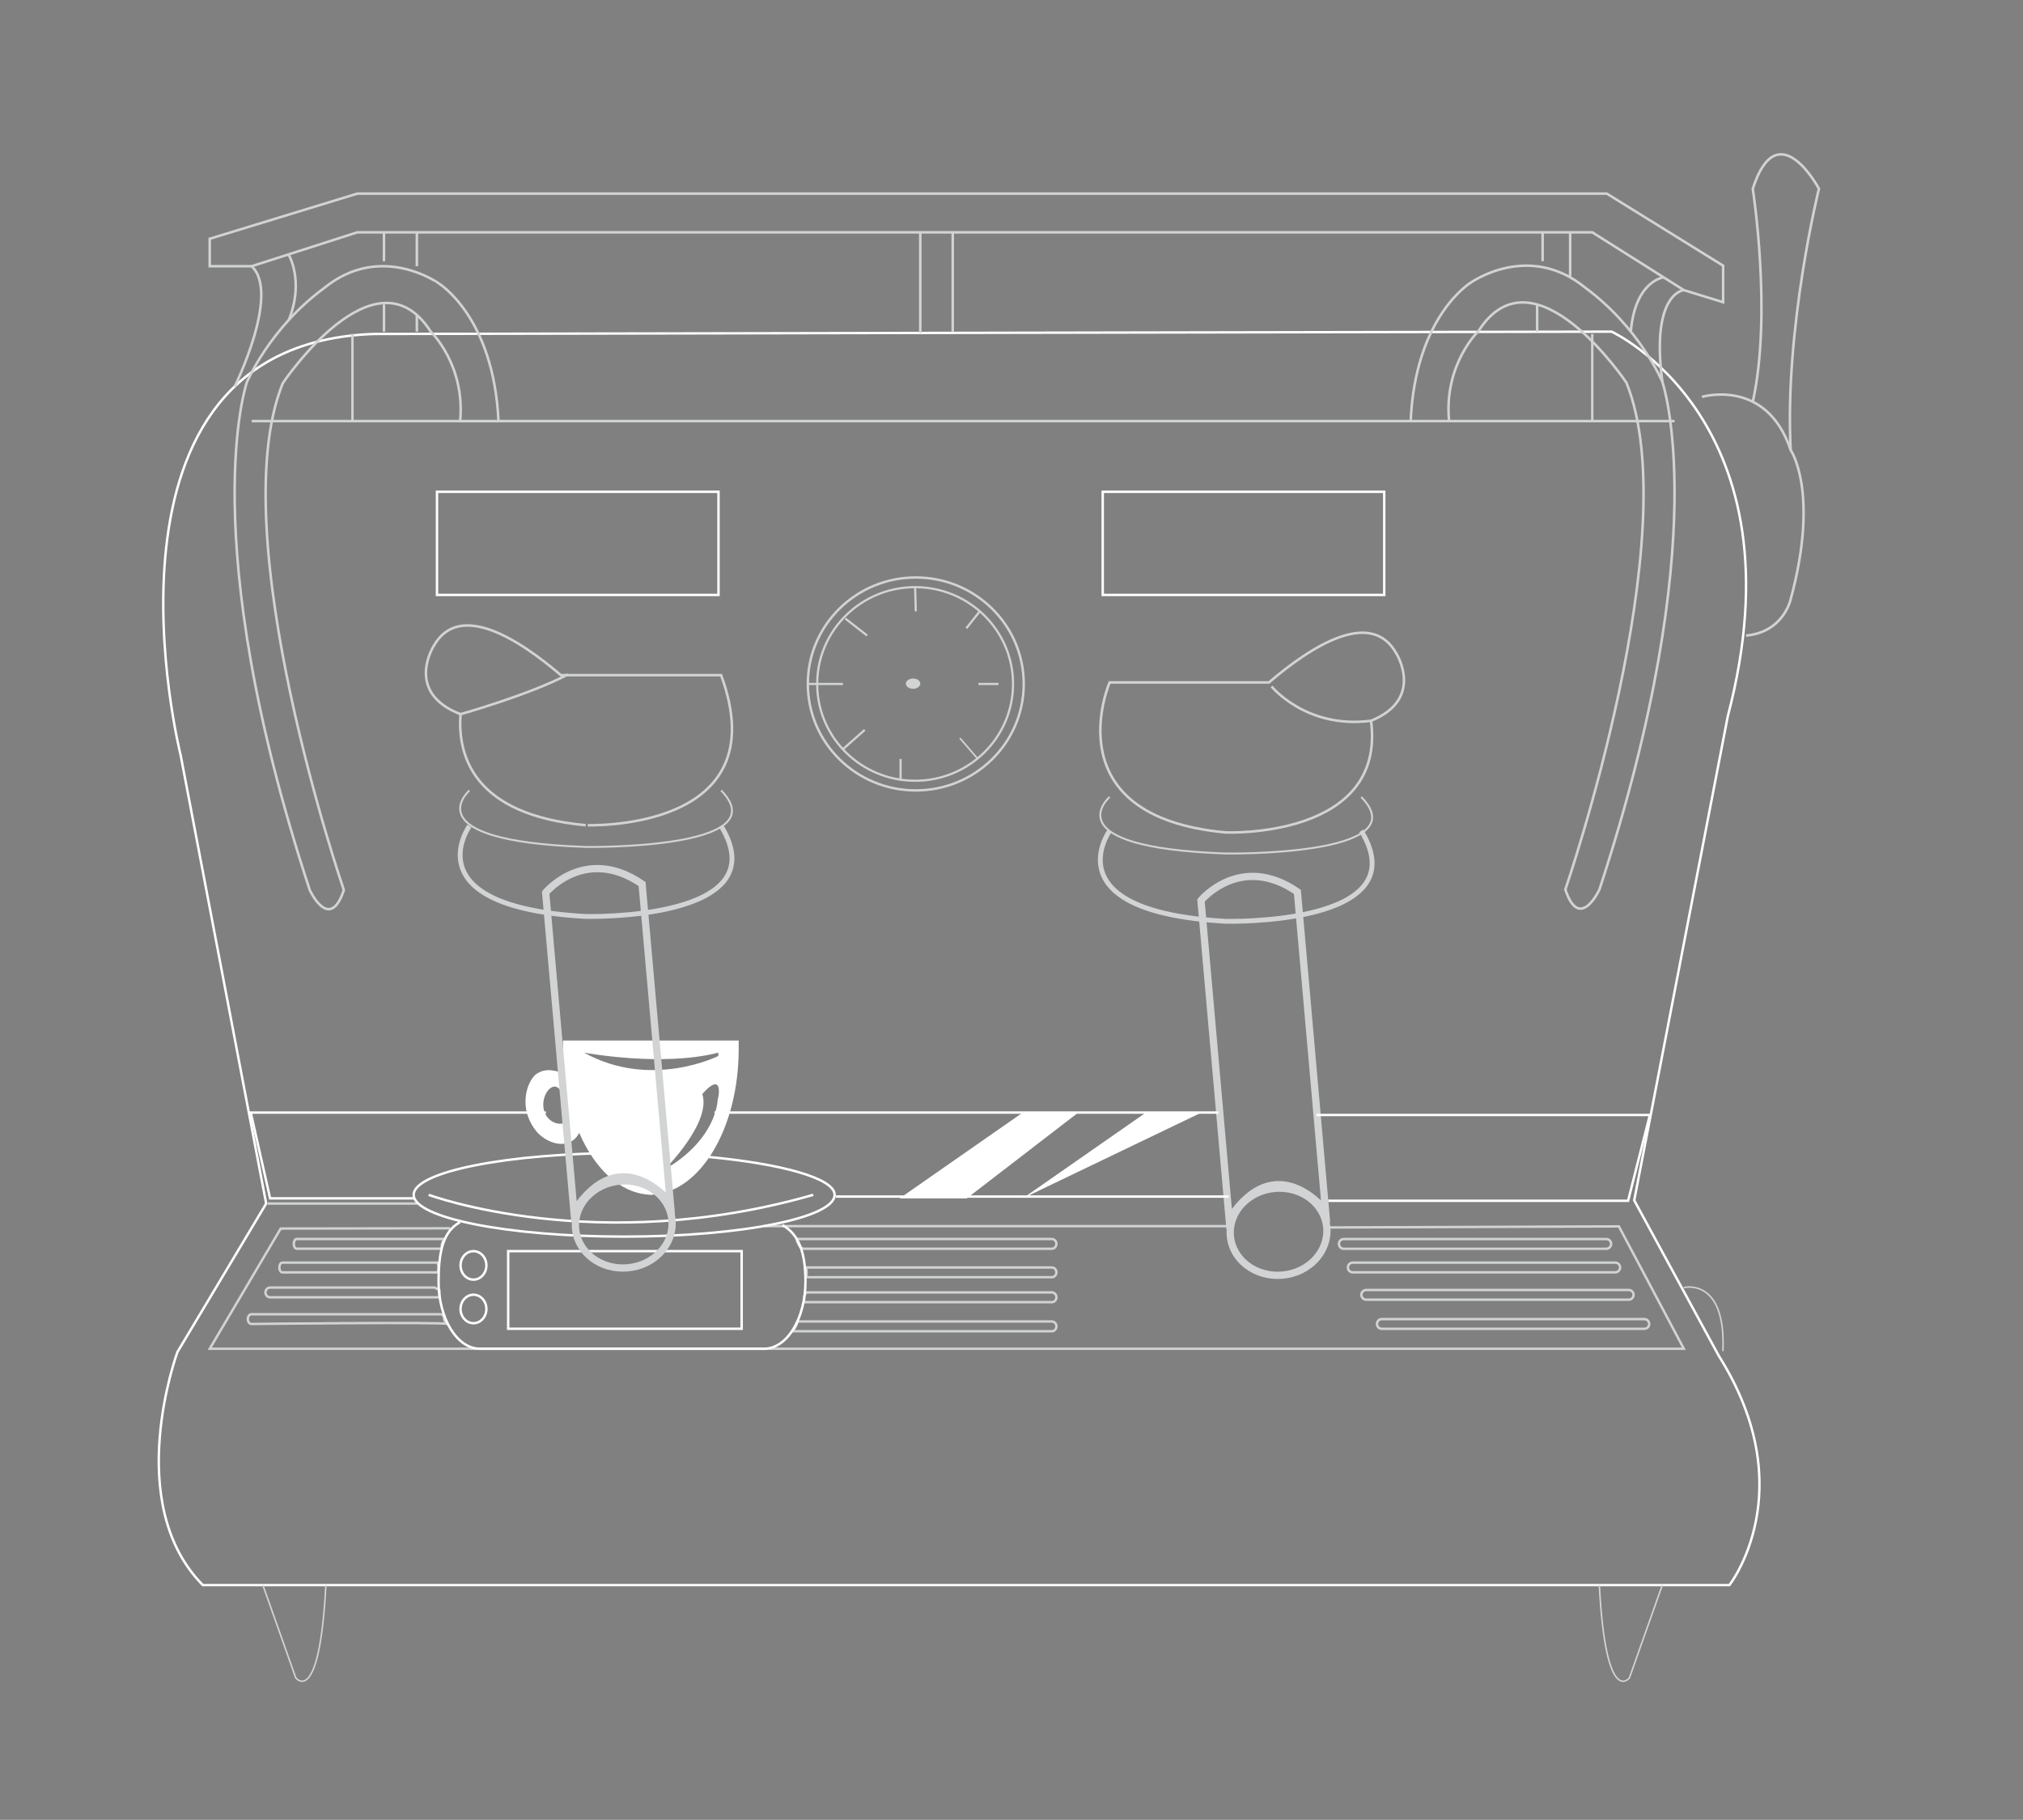 <?xml version="1.0" encoding="utf-8"?>
<!-- Generator: Adobe Illustrator 16.0.0, SVG Export Plug-In . SVG Version: 6.00 Build 0)  -->
<!DOCTYPE svg PUBLIC "-//W3C//DTD SVG 1.1//EN" "http://www.w3.org/Graphics/SVG/1.1/DTD/svg11.dtd">
<svg version="1.1" xmlns="http://www.w3.org/2000/svg" xmlns:xlink="http://www.w3.org/1999/xlink" x="0px" y="0px" width="209px"
	 height="188px" viewBox="0 0 209 188" enable-background="new 0 0 209 188" xml:space="preserve">
<rect x="0" y="0" width="209" height="188" fill="#808080" stroke="none"/>
<g id="Layer_2_1_" display="none">
	<rect x="-7.5" y="-2.5" display="inline" stroke="#FFFFFF" stroke-miterlimit="10" width="225" height="203.5"/>
</g>
<g id="Layer_1">
	<path fill="none" stroke="#D1D3D4" stroke-width="0.25" stroke-miterlimit="10" d="M109.139,131.441
		c0,0.277-0.209,0.502-0.465,0.502H83.307l0.034-0.502l0,0l-0.034-0.504h25.367C108.93,130.938,109.139,131.164,109.139,131.441
		L109.139,131.441z"/>
	<g id="Layer_2" display="none">
		<rect x="-25.583" y="-21" display="inline" fill="#141516" width="311.167" height="300"/>
	</g>
	<path fill="none" stroke="#D1D3D4" stroke-width="0.198" stroke-miterlimit="10" d="M114.635,82.335c0,0-6,5.212,12,5.836
		c0,0,20,0.313,14-5.836"/>
	<path fill="none" stroke="#D1D3D4" stroke-width="0.198" stroke-miterlimit="10" d="M48.5,81.657c0,0-6,5.212,12,5.836
		c0,0,20,0.313,14-5.836"/>
	<path fill="none" stroke="#D1D3D4" stroke-width="0.5" stroke-miterlimit="10" d="M48.5,85.33c0,0-6,8.345,12,9.345
		c0,0,20,0.5,14-9.345"/>
	<path fill="none" stroke="#D1D3D4" stroke-width="0.5" stroke-miterlimit="10" d="M114.635,85.83c0,0-6,8.345,12,9.345
		c0,0,20,0.5,14-9.345"/>
	<path fill="none" stroke="#D1D3D4" stroke-width="0.25" stroke-miterlimit="10" d="M69.339,124.333"/>
	<path fill="none" stroke="#D1D3D4" stroke-width="0.25" stroke-miterlimit="10" d="M69.368,126.667"/>
	<line fill="none" stroke="#D1D3D4" stroke-width="0.25" stroke-miterlimit="10" x1="127.488" y1="126.667" x2="79" y2="126.667"/>
	<path fill="none" stroke="#D1D3D4" stroke-width="0.25" stroke-miterlimit="10" d="M59.477,124.333"/>
	
		<line fill="none" stroke="#D1D3D4" stroke-width="0.25" stroke-miterlimit="10" x1="27.659" y1="124.333" x2="43.125" y2="124.333"/>
	<path fill="none" stroke="#D1D3D4" stroke-width="0.25" stroke-miterlimit="10" d="M59.905,132.667"/>
	<ellipse fill="none" stroke="#D1D3D4" stroke-width="0.25" stroke-miterlimit="10" cx="94.611" cy="70.656" rx="11.153" ry="11"/>
	<ellipse fill="none" stroke="#D1D3D4" stroke-width="0.227" stroke-miterlimit="10" cx="94.542" cy="70.656" rx="10.116" ry="10"/>
	
		<line fill="none" stroke="#D1D3D4" stroke-width="0.227" stroke-miterlimit="10" x1="94.542" y1="60.656" x2="94.611" y2="63.156"/>
	
		<line fill="none" stroke="#D1D3D4" stroke-width="0.227" stroke-miterlimit="10" x1="93.042" y1="78.406" x2="93.042" y2="80.656"/>
	
		<line fill="none" stroke="#D1D3D4" stroke-width="0.227" stroke-miterlimit="10" x1="103.159" y1="70.656" x2="101.085" y2="70.656"/>
	<g>
		
			<ellipse transform="matrix(-0.088 -0.996 0.996 -0.088 16.985 270.033)" fill="none" stroke="#D1D3D4" stroke-width="0.75" stroke-miterlimit="10" cx="132.118" cy="127.24" rx="4.499" ry="5"/>
		<path fill="none" stroke="#D1D3D4" stroke-width="0.75" stroke-miterlimit="10" d="M124.076,93.015c0,0,4.081-4.932,9.96-0.88
			l2.907,32.926c0,0-5.098-6.578-9.959,0.879L124.076,93.015z"/>
	</g>
	
		<line fill="none" stroke="#D1D3D4" stroke-width="0.227" stroke-miterlimit="10" x1="83.458" y1="70.656" x2="87.085" y2="70.656"/>
	
		<line fill="none" stroke="#D1D3D4" stroke-width="0.227" stroke-miterlimit="10" x1="101.218" y1="63.156" x2="99.835" y2="64.906"/>
	
		<line fill="none" stroke="#D1D3D4" stroke-width="0.17" stroke-miterlimit="10" x1="99.166" y1="76.25" x2="100.946" y2="78.313"/>
	
		<line fill="none" stroke="#D1D3D4" stroke-width="0.227" stroke-miterlimit="10" x1="87.085" y1="77.397" x2="89.335" y2="75.406"/>
	
		<line fill="none" stroke="#D1D3D4" stroke-width="0.227" stroke-miterlimit="10" x1="89.585" y1="65.656" x2="87.335" y2="63.906"/>
	<ellipse fill="#D1D3D4" cx="94.331" cy="70.625" rx="0.746" ry="0.531"/>
	<path fill="none" stroke="#FFFFFF" stroke-width="0.25" stroke-miterlimit="10" d="M168.835,124l9.665-50
		c8-30.5-12-39.739-12-39.739L38.664,34.5C8,35.5,18.659,78,18.659,78l8.841,46.333l-9.167,15.334c0,0-5.758,15.583,2.621,24.083
		h157.712c0,0,7.667-9.75-1.085-23.667L168.835,124z"/>
	<line fill="none" stroke="#D1D3D4" stroke-width="0.262" stroke-miterlimit="10" x1="26" y1="43.5" x2="173" y2="43.5"/>
	<line fill="none" stroke="#D1D3D4" stroke-width="0.25" stroke-miterlimit="10" x1="36.414" y1="34.5" x2="36.414" y2="43.5"/>
	<line fill="none" stroke="#D1D3D4" stroke-width="0.25" stroke-miterlimit="10" x1="164.5" y1="34.5" x2="164.5" y2="43.5"/>
	<path fill="none" stroke="#D1D3D4" stroke-width="0.262" stroke-miterlimit="10" d="M175.832,41c0,0,6.668-2,9.168,5.5
		c0,0,3,4.313,0,15.406c0,0-0.723,3.406-4.611,3.75"/>
	<path fill="none" stroke="#D1D3D4" stroke-width="0.262" stroke-miterlimit="10" d="M185,46.5c-0.656-12.638,2.918-27,2.918-27
		s-4.252-8-6.835,0c0,0,2.017,12.948,0,22.007"/>
	<path fill="none" stroke="#D1D3D4" stroke-width="0.262" stroke-miterlimit="10" d="M51.5,43.5c-0.5-10.833-6.21-14.25-6.21-14.25
		S39.333,25,33.5,29.75c-5.659,4.148-8,9.75-8,9.75S20,55.392,32,91.946c0,0,2.049,4.447,3.524,0c0,0-12.624-36.68-6.314-52.353
		c0,0,9.57-14.318,15.29-5.333c0,0,3.58,3.406,3.04,9.239C47.54,43.5,50,43.5,51.5,43.5z"/>
	<path fill="none" stroke="#D1D3D4" stroke-width="0.262" stroke-miterlimit="10" d="M145.742,43.445
		c0.5-10.833,6.21-14.25,6.21-14.25s5.956-4.25,11.79,0.5c5.658,4.148,8,9.75,8,9.75s5.5,15.892-6.5,52.446c0,0-2.049,4.446-3.524,0
		c0,0,12.624-36.68,6.314-52.353c0,0-9.569-14.318-15.29-5.333c0,0-3.58,3.406-3.04,9.239
		C149.702,43.445,147.242,43.445,145.742,43.445z"/>
	<path fill="none" stroke="#D1D3D4" stroke-width="0.262" stroke-miterlimit="10" d="M144.264,67.515
		c-2.604-4.699-8.771-0.771-13.164,2.985h-16.463c0,0-6,13.839,12,15.497c0,0,16.59,0.682,15.008-11.539
		C147.214,72.209,144.264,67.515,144.264,67.515z"/>
	<path fill="none" stroke="#D1D3D4" stroke-width="0.262" stroke-miterlimit="10" d="M74.5,69.75H57.953
		c-4.394-3.756-10.559-7.684-13.165-2.985c0,0-3.017,4.793,2.792,7.013c-0.323,4.224,1.271,10.396,12.92,11.469
		C60.5,85.247,80.5,86.076,74.5,69.75z"/>
	<path fill="none" stroke="#D1D3D4" stroke-width="0.262" stroke-miterlimit="10" d="M131.369,70.917c0,0,3.584,4.416,10.273,3.542
		"/>
	<path fill="none" stroke="#D1D3D4" stroke-width="0.262" stroke-miterlimit="10" d="M47.58,73.778c0,0,7.198-2.028,11.101-4.111"
		/>
	<polyline fill="none" stroke="#D1D3D4" stroke-width="0.25" stroke-miterlimit="10" points="46.5,126.891 29,126.917 
		21.667,139.333 173.959,139.333 167.25,126.691 137.1,126.805 	"/>
	<path fill="none" stroke="#D1D3D4" stroke-width="0.158" stroke-miterlimit="10" d="M173.959,133.012c0,0,4.374-1.096,4.041,6.571
		"/>
	<path fill="none" stroke="#D1D3D4" stroke-width="0.262" stroke-miterlimit="10" d="M24.242,39.937c0,0,4.758-9.602,1.758-12.436
		h-4.333v-2.834L36.918,20H166l12.02,7.446v3.776l-4.061-1.253c0,0-3.438,0.278-2.217,9.476"/>
	<polyline fill="none" stroke="#D1D3D4" stroke-width="0.262" stroke-miterlimit="10" points="26,27.501 36.918,24 159.371,24 
		164.5,24 173.959,29.969 	"/>
	<line fill="none" stroke="#D1D3D4" stroke-width="0.262" stroke-miterlimit="10" x1="159.371" y1="26.984" x2="159.371" y2="24"/>
	<line fill="none" stroke="#D1D3D4" stroke-width="0.262" stroke-miterlimit="10" x1="162.215" y1="24" x2="162.215" y2="28.651"/>
	<path fill="none" stroke="#D1D3D4" stroke-width="0.262" stroke-miterlimit="10" d="M171.87,28.651c0,0-2.937,0.333-3.388,5.61"/>
	<path fill="none" stroke="#D1D3D4" stroke-width="0.262" stroke-miterlimit="10" d="M29.831,26.325c0,0,1.633,2.727,0,6.734"/>
	<line fill="none" stroke="#D1D3D4" stroke-width="0.262" stroke-miterlimit="10" x1="39.667" y1="24" x2="39.667" y2="26.984"/>
	<line fill="none" stroke="#D1D3D4" stroke-width="0.262" stroke-miterlimit="10" x1="43.068" y1="24" x2="43.068" y2="27.501"/>
	<path fill="none" stroke="#D1D3D4" stroke-width="0.262" stroke-miterlimit="10" d="M39.667,31.456"/>
	<path fill="none" stroke="#D1D3D4" stroke-width="0.25" stroke-miterlimit="10" d="M109.139,134.018
		c0,0.277-0.209,0.502-0.465,0.502H83.057c0,0,0.034-0.225,0.034-0.502l0,0c0-0.277,0.216-0.504,0.216-0.504h25.367
		C108.93,133.514,109.139,133.739,109.139,134.018L109.139,134.018z"/>
	<path fill="none" stroke="#D1D3D4" stroke-width="0.25" stroke-miterlimit="10" d="M109.139,137.021
		c0,0.277-0.208,0.502-0.463,0.502H81.928l0.287-0.502l0,0l0.213-0.504h26.248C108.931,136.518,109.139,136.742,109.139,137.021
		L109.139,137.021z"/>
	
		<line fill="none" stroke="#D1D3D4" stroke-width="0.262" stroke-miterlimit="10" x1="39.667" y1="34.261" x2="39.667" y2="31.456"/>
	
		<line fill="none" stroke="#D1D3D4" stroke-width="0.262" stroke-miterlimit="10" x1="43.068" y1="34.261" x2="43.068" y2="32.541"/>
	
		<line fill="none" stroke="#D1D3D4" stroke-width="0.262" stroke-miterlimit="10" x1="158.807" y1="31.456" x2="158.807" y2="34.261"/>
	<line fill="none" stroke="#D1D3D4" stroke-width="0.262" stroke-miterlimit="10" x1="95.077" y1="24" x2="95.077" y2="34.395"/>
	<line fill="none" stroke="#D1D3D4" stroke-width="0.262" stroke-miterlimit="10" x1="98.428" y1="24" x2="98.428" y2="34.261"/>
	<path fill="none" stroke="#D1D3D4" stroke-width="0.158" stroke-miterlimit="10" d="M27.159,163.75l3.397,9.583
		c0,0,2.444,3.167,3.111-9.583"/>
	<path fill="none" stroke="#D1D3D4" stroke-width="0.158" stroke-miterlimit="10" d="M171.736,163.75l-3.396,9.583
		c0,0-2.443,3.167-3.109-9.583"/>
	<path fill="none" stroke="#D1D3D4" stroke-width="0.25" stroke-miterlimit="10" d="M45.655,128.497L45.604,129H30.652
		c-0.166,0-0.3-0.225-0.3-0.503l0,0c0-0.278,0.135-0.503,0.3-0.503h15.203L45.655,128.497L45.655,128.497z"/>
	<path fill="none" stroke="#D1D3D4" stroke-width="0.25" stroke-miterlimit="10" d="M45.291,130.941l-0.053,0.502H29.167
		c-0.167,0-0.303-0.226-0.303-0.502l0,0c0-0.277,0.135-0.504,0.303-0.504h16.071L45.291,130.941L45.291,130.941z"/>
	<path fill="none" stroke="#D1D3D4" stroke-width="0.25" stroke-miterlimit="10" d="M45.394,133.516l0.007,0.502H27.902
		c-0.263,0-0.476-0.225-0.476-0.502l0,0c0-0.279,0.213-0.504,0.476-0.504h17.002l0.486,0.254L45.394,133.516z"/>
	<path fill="none" stroke="#D1D3D4" stroke-width="0.25" stroke-miterlimit="10" d="M45.883,136.27c0,0.278,0.524,0.729,0.387,0.504
		s-20.303,0-20.303,0c-0.2,0-0.363-0.226-0.363-0.504l0,0c0-0.276,0.163-0.502,0.363-0.502h19.553
		C45.72,135.768,45.883,135.992,45.883,136.27L45.883,136.27z"/>
	<path fill="none" stroke="#D1D3D4" stroke-width="0.25" stroke-miterlimit="10" d="M109.139,128.5c0,0.277-0.213,0.503-0.474,0.503
		H83.076c-0.262,0-0.475-0.253-0.475-0.253l-0.25-0.5l-0.025-0.253h26.339C108.926,127.997,109.139,128.223,109.139,128.5
		L109.139,128.5z"/>
	<path fill="none" stroke="#D1D3D4" stroke-width="0.25" stroke-miterlimit="10" d="M166.45,128.503
		c0,0.278-0.226,0.503-0.503,0.503h-27.118c-0.278,0-0.503-0.225-0.503-0.503l0,0c0-0.278,0.225-0.503,0.503-0.503h27.118
		C166.225,128,166.45,128.225,166.45,128.503L166.45,128.503z"/>
	<path fill="none" stroke="#D1D3D4" stroke-width="0.25" stroke-miterlimit="10" d="M167.376,130.939
		c0,0.276-0.226,0.502-0.503,0.502h-27.118c-0.278,0-0.503-0.226-0.503-0.502l0,0c0-0.277,0.225-0.504,0.503-0.504h27.118
		C167.15,130.436,167.376,130.662,167.376,130.939L167.376,130.939z"/>
	<path fill="none" stroke="#D1D3D4" stroke-width="0.25" stroke-miterlimit="10" d="M168.768,133.764
		c0,0.277-0.226,0.502-0.502,0.502h-27.119c-0.277,0-0.502-0.225-0.502-0.502l0,0c0-0.279,0.225-0.504,0.502-0.504h27.119
		C168.542,133.26,168.768,133.484,168.768,133.764L168.768,133.764z"/>
	<path fill="none" stroke="#D1D3D4" stroke-width="0.25" stroke-miterlimit="10" d="M170.382,136.771
		c0,0.278-0.226,0.504-0.503,0.504h-27.117c-0.279,0-0.504-0.226-0.504-0.504l0,0c0-0.276,0.225-0.502,0.504-0.502h27.117
		C170.156,136.27,170.382,136.495,170.382,136.771L170.382,136.771z"/>
	<path fill="none" stroke="#FFFFFF" stroke-width="0.25" stroke-miterlimit="10" d="M73.247,119.525
		c7.376,0.69,12.98,2.181,12.98,3.907c0,1.177-2.373,2.244-6.22,3.022c-3.946,0.8-9.443,1.295-15.524,1.295
		c-12.009,0-21.745-1.933-21.745-4.317s9.735-4.317,21.745-4.317c1.726,0,3.405,0.041,5.015,0.115"/>
	<path fill="none" stroke="#FFFFFF" stroke-width="0.25" stroke-miterlimit="10" d="M44.286,123.433c0,0,17.357,6.433,39.732,0"/>
	
		<rect x="52.5" y="129.25" fill="none" stroke="#FFFFFF" stroke-width="0.25" stroke-miterlimit="10" width="24.123" height="8.018"/>
	
		<rect x="45.146" y="50.805" fill="none" stroke="#FFFFFF" stroke-width="0.25" stroke-miterlimit="10" width="29.083" height="10.656"/>
	
		<rect x="113.926" y="50.805" fill="none" stroke="#FFFFFF" stroke-width="0.25" stroke-miterlimit="10" width="29.082" height="10.656"/>
	<g>
		<path fill="#FFFFFF" stroke="#000000" stroke-width="0.593" stroke-miterlimit="10" d="M56.777,111.495"/>
		<path fill="#FFFFFF" d="M67.095,107.495L67.095,107.495h-8.933v0.878c0,0.849,0.045,1.68,0.127,2.491c0-0.001,0-0.002-0.001-0.004
			c-1.126-0.271-1.748-0.533-2.74,0c-0.992,0.534-2.254,3.567-0.001,6.168c1.263,1.3,3.416,1.735,4.29,0c0-0.001,0-0.002,0-0.003
			c1.617,3.752,4.256,6.242,7.26,6.393v0.023c0.048,0,0.094-0.011,0.142-0.012c0.048,0.001,0.094,0.012,0.141,0.012v-0.023
			c4.962-0.246,8.935-6.872,8.935-15.045v-0.878H67.095z M58.345,115.957c-0.508,0.357-1.785,0.006-2.131-1.208
			c-0.347-1.217,0.401-2.519,1.103-2.498C58.35,112.268,58.856,115.598,58.345,115.957z M60.339,108.741c0,0,8.061,1.517,13.873,0
			l0,0.35C74.212,109.091,67.251,112.587,60.339,108.741z M74.136,113.67c0,0-0.074,4.024-5.479,7.15c0,0,4.859-4.824,3.9-7.8
			C74.369,110.953,74.443,112.539,74.136,113.67z"/>
	</g>
	<path fill="none" stroke="#FFFFFF" stroke-width="0.25" stroke-miterlimit="10" d="M80.821,126.554
		c1.683,0.935,2.393,2.776,2.393,5.829l0,0c0,3.839-1.915,6.95-4.277,6.95H49.586c-2.362,0-4.277-3.111-4.277-6.95l0,0
		c0-2.847,0.415-4.868,1.824-5.876c0.119-0.086,0.245-0.164,0.379-0.235"/>
	<g>
		
			<ellipse transform="matrix(-0.088 -0.996 0.996 -0.088 -55.818 201.79)" fill="none" stroke="#D1D3D4" stroke-width="0.75" stroke-miterlimit="10" cx="64.43" cy="126.438" rx="4.5" ry="5"/>
		<path fill="none" stroke="#D1D3D4" stroke-width="0.75" stroke-miterlimit="10" d="M56.374,92.211c0,0,4.08-4.934,9.961-0.883
			l2.919,32.924c0,0-5.101-6.575-9.961,0.883L56.374,92.211z"/>
	</g>
	
		<line fill="none" stroke="#FFFFFF" stroke-width="0.25" stroke-miterlimit="10" x1="73.816" y1="114.934" x2="125.871" y2="114.934"/>
	<polyline fill="none" stroke="#FFFFFF" stroke-width="0.25" stroke-miterlimit="10" points="42.876,123.798 27.905,123.798 
		25.905,114.934 56.399,114.934 	"/>
	<polyline fill="none" stroke="#FFFFFF" stroke-width="0.25" stroke-miterlimit="10" points="135.996,115.184 170.451,115.184 
		168.201,124.048 137.226,124.048 	"/>
	<polygon fill="#FFFFFF" points="105.663,114.934 92.941,123.798 99.879,123.798 111.399,114.934 	"/>
	<polyline fill="#FFFFFF" points="124.121,114.935 118.385,114.935 105.663,123.798 	"/>
	
		<line fill="none" stroke="#FFFFFF" stroke-width="0.25" stroke-miterlimit="10" x1="126.932" y1="123.612" x2="86.367" y2="123.612"/>
	
		<ellipse fill="none" stroke="#FFFFFF" stroke-width="0.25" stroke-miterlimit="10" cx="48.915" cy="130.723" rx="1.335" ry="1.471"/>
	
		<ellipse fill="none" stroke="#FFFFFF" stroke-width="0.25" stroke-miterlimit="10" cx="48.915" cy="135.223" rx="1.335" ry="1.471"/>
</g>
<g id="Layer_3" display="none">
	<polygon display="inline" fill="#FFFFFF" stroke="#D1D3D4" stroke-width="0.411" stroke-miterlimit="10" points="94.524,61.262 
		93.646,70.969 94.524,70.969 	"/>
</g>
<g id="Layer_4" display="none">
	<path display="inline" fill="#FFFFFF" d="M69.454,95.661c0,0,2.081,4.022,0,4.403C69.454,100.064,67.251,99.858,69.454,95.661z"/>
</g>
</svg>
